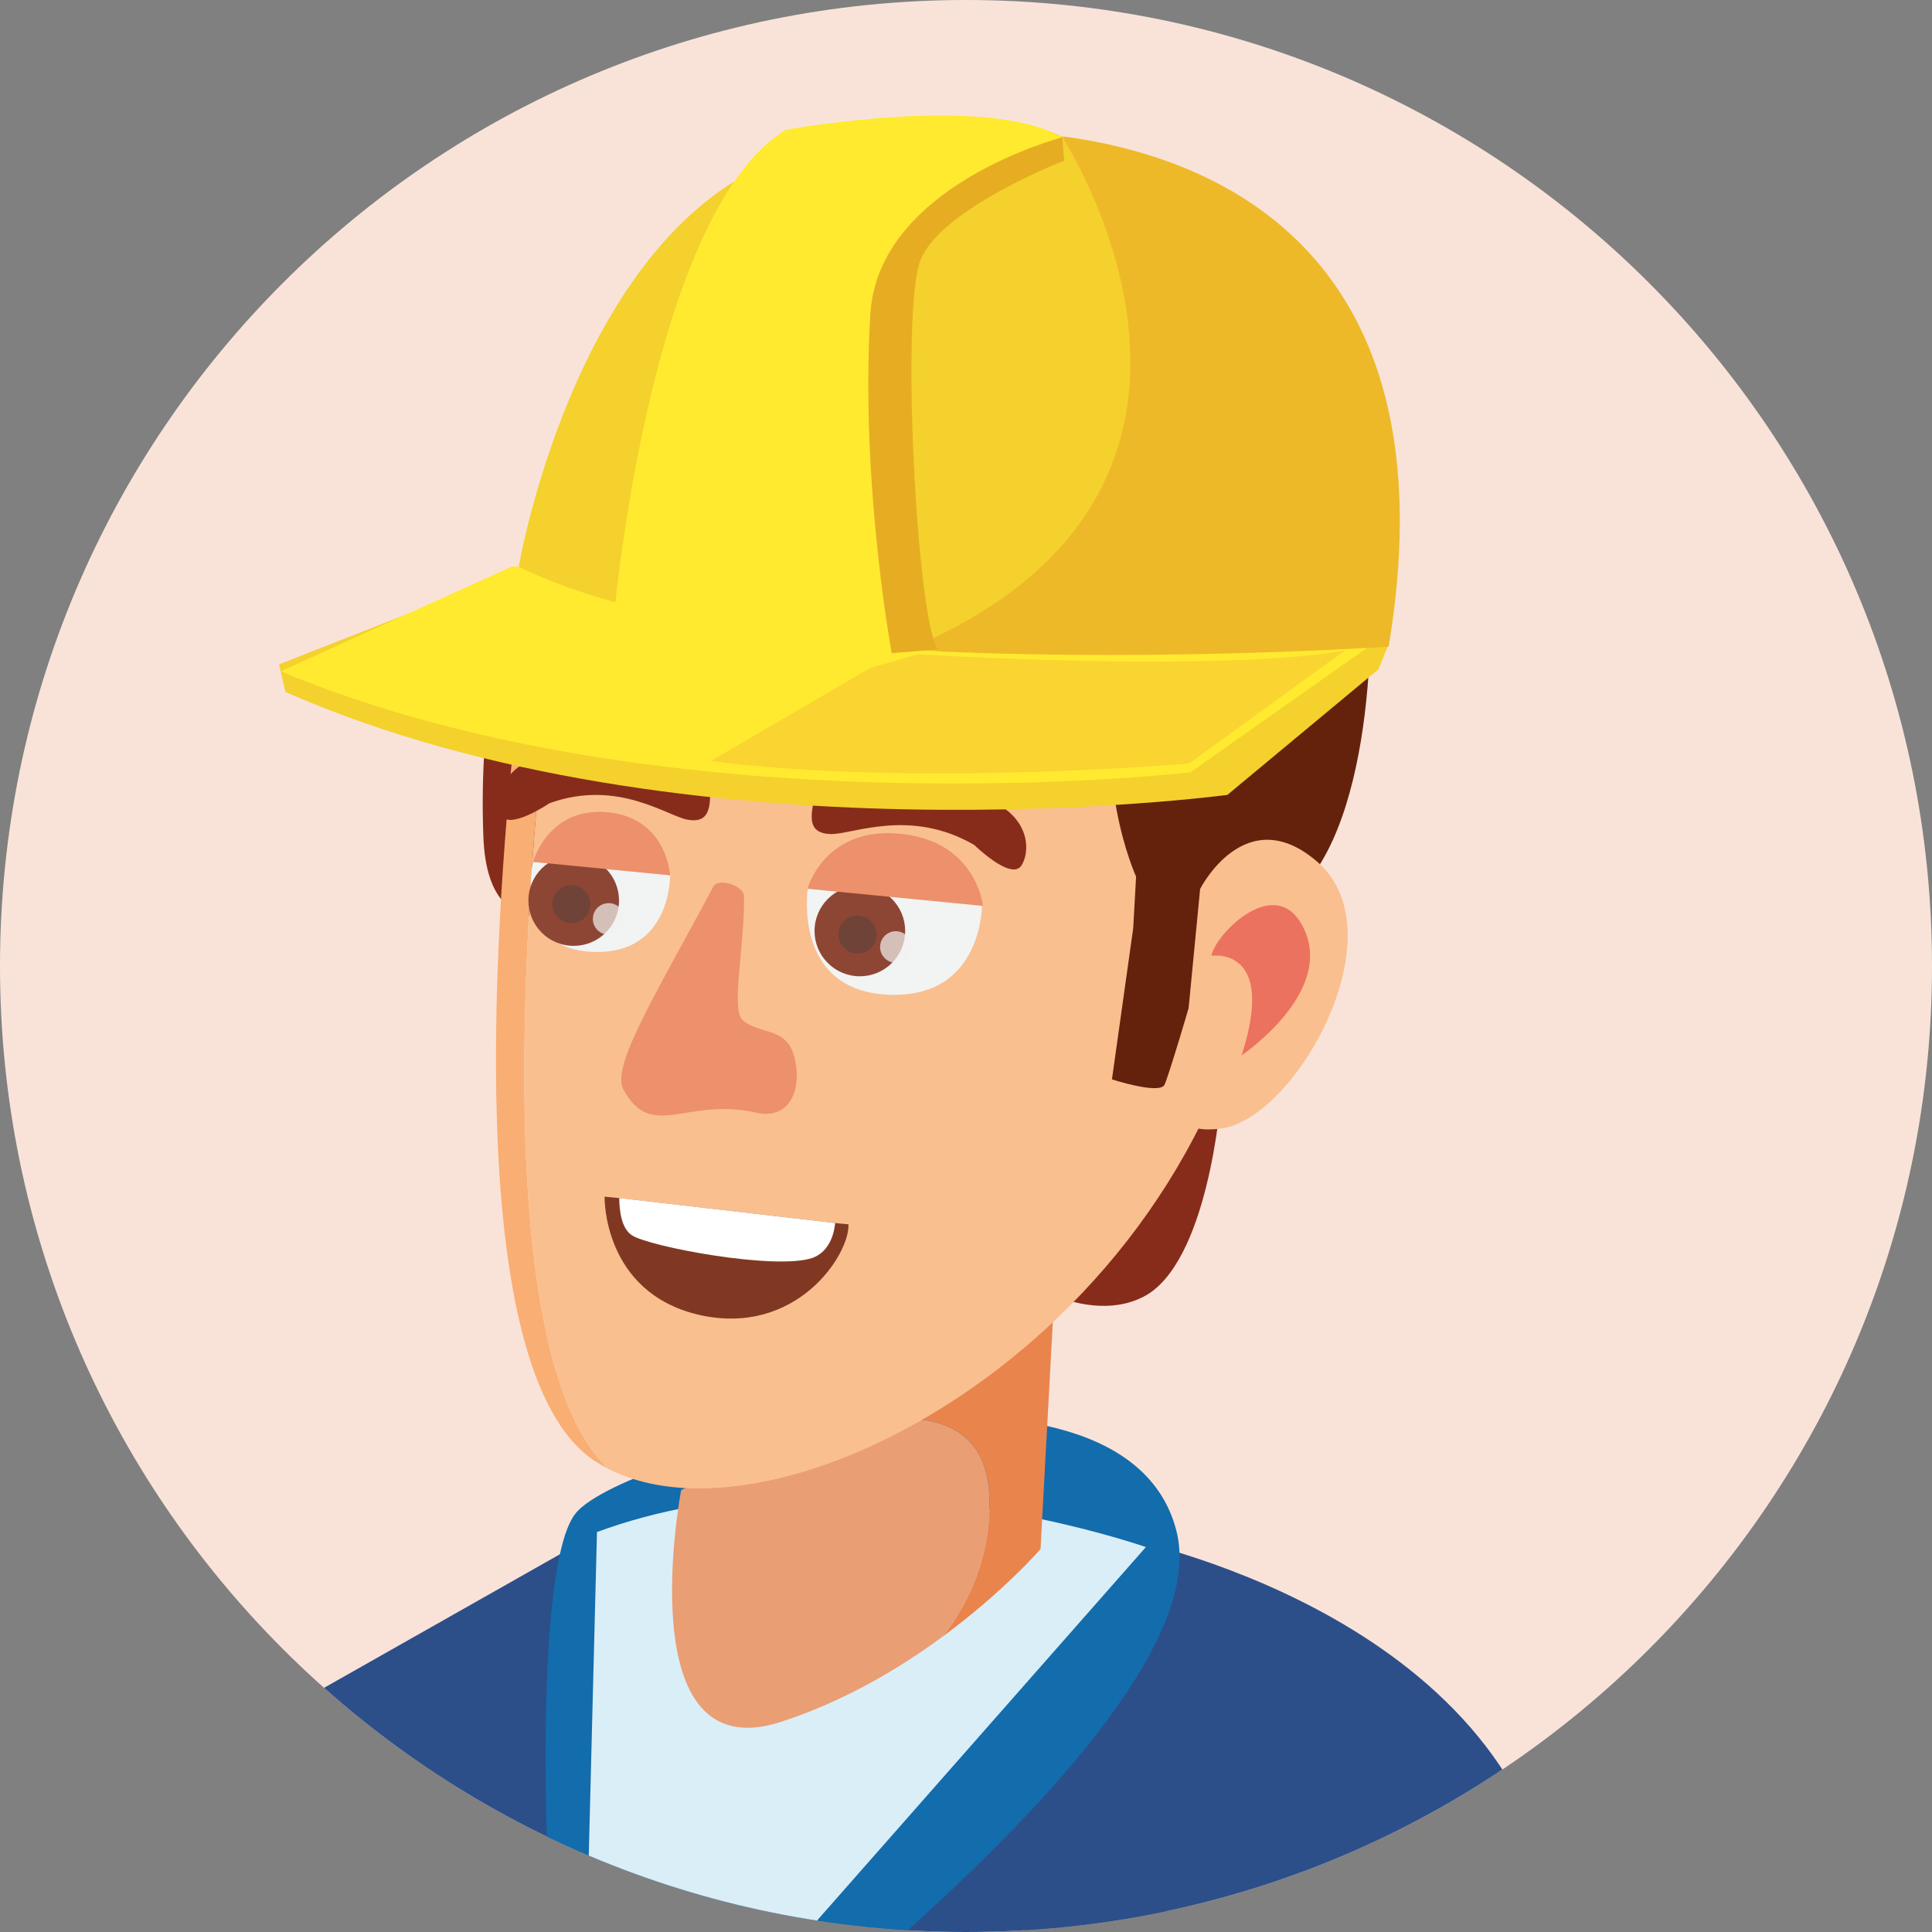 <?xml version="1.0" encoding="utf-8"?>
<!-- Generator: Adobe Illustrator 25.2.3, SVG Export Plug-In . SVG Version: 6.00 Build 0)  -->
<svg version="1.1" id="Layer_1" xmlns="http://www.w3.org/2000/svg" xmlns:xlink="http://www.w3.org/1999/xlink" x="0px" y="0px"
	 viewBox="0 0 576 576" enable-background="new 0 0 576 576" xml:space="preserve">
<rect x="0" y="0" width="576" height="576" fill="#808080" stroke="none"/>
<g>
	<g>
		<defs>
			<path id="SVGID_1_" d="M576,288c0,159.06-128.94,288-288,288C128.94,576,0,447.06,0,288s128.94-288,288-288
				C447.06,0.01,576,128.94,576,288z"/>
		</defs>
		<use xlink:href="#SVGID_1_"  overflow="visible" fill="#F9E3D9"/>
		<clipPath id="SVGID_2_">
			<use xlink:href="#SVGID_1_"  overflow="visible"/>
		</clipPath>
		<g clip-path="url(#SVGID_2_)">
			<path fill="#2C4F8A" d="M304.08,757.73l32.63-59.29c0,0-69.86-173.55-6.22-240.94c0,0,112.12,19.93,132.05,103.81
				c10.32,43.45-7.71,130.65-30.23,196.42H304.08z"/>
			<path fill="#2C4F8A" d="M75.14,733.36H-38.62C28.44,628.75,76.74,515.03,76.74,515.03s69.51,110.21,39.99,155.49
				C107.13,685.24,91.65,708.58,75.14,733.36z"/>
			<path fill="#2C4F8A" d="M88.23,757.73c15.57-103.24-13.92-231.78-15.1-241.23l121.97-69.07l103.29-3.18l79.45,201.81
				c9.33,37.57,11.27,75.1,7.97,111.67H88.23z"/>
			<path fill="#136CAC" d="M173,652.75c0,0,193.66-133.97,177.74-196.32c-15.92-62.34-163.82-23.87-179.08-5.31
				C156.42,469.7,163.05,609.64,173,652.75z"/>
			<path fill="#DAEEF7" d="M341.63,461.24c0,0-90.03-31.67-163.65-4.48L173,652.75L341.63,461.24z"/>
			<path fill="#EA9E74" d="M232.85,513.35c19-6.17,35.57-16.09,48.43-25.59c7.68-10.08,14.08-23.64,13.73-40.69
				c-0.77-40.88-56.4-17.66-58.29-16.86l13.41-9.5l-47.05,23.55C203.07,444.26,187.07,528.22,232.85,513.35z"/>
			<path fill="#E9844D" d="M295,447.07c0.35,17.05-6.05,30.61-13.73,40.69c18.14-13.4,28.95-25.91,28.95-25.91l3.96-73.19
				l-64.07,32.05l-13.41,9.5C238.6,429.41,294.23,406.19,295,447.07z"/>
			<g>
				<path fill="#872C1B" d="M363.91,328.02c0,0-3.68,48.61-22.95,58.56c-19.27,9.95-44.73-10.29-44.73-10.29L363.91,328.02z"/>
				<path fill="#872C1B" d="M172.88,135.5c0,0-31.71,36.59-28.77,113.97c2.94,77.37,127.57-56.77,127.57-56.77L172.88,135.5z"/>
				<path fill="#F9AE73" d="M162.93,210.32c-6.21,56.39-17.22,193.17,18.29,227.52c-1.35-0.69-2.66-1.47-3.91-2.28
					c-40.57-26.66-29.42-167.04-23.14-223.64c1.91-16.9,7.55-33.19,16.86-47.39c18.52-28.19,38.07-45.82,57.49-55.12
					c-16.43,10.44-32.86,27.35-48.56,51.94C170.59,176.03,164.89,192.87,162.93,210.32z"/>
				<path fill="#F9BF8F" d="M376.69,271.88C363.06,393.5,234.82,465.55,181.22,437.84c-35.51-34.35-24.49-171.13-18.29-227.52
					c1.96-17.46,7.66-34.29,17.02-48.96c15.7-24.6,32.13-41.5,48.56-51.94C309.19,70.68,387.39,176.11,376.69,271.88z"/>
				<path fill="#F2F3F3" d="M240.84,264.79l51.97,4.2c0,0,0.69,28.83-27.99,27.57C236.13,295.3,240.84,264.79,240.84,264.79z"/>
				<path fill="#F2F3F3" d="M158.91,256.96l40.87,3.99c0,0,0.44,23.89-23.23,22.84S158.91,256.96,158.91,256.96z"/>
				<path fill="#ED906C" d="M221.82,267.27c-0.05-3.39-7.75-5.55-9.12-2.99c-17.2,32.29-30.64,53.6-26.84,60.55
					c8.43,15.47,18.77,2.15,39.62,6.9c9.18,2.09,13.65-5.7,11.55-15.72c-2.1-10.02-9.74-7.23-15.48-11.71
					C217.72,301.32,221.99,282.7,221.82,267.27z"/>
				<g>
					<path fill="#8E4634" d="M184.49,269.8c-0.72,7.43-7.34,12.86-14.76,12.13c-7.43-0.72-12.86-7.34-12.13-14.76
						c0.73-7.43,7.34-12.86,14.76-12.13C179.79,255.76,185.22,262.37,184.49,269.8z"/>
					<path fill="#704338" d="M176.01,270.11c-0.3,3.12-3.08,5.4-6.21,5.1c-3.12-0.3-5.4-3.08-5.1-6.2c0.31-3.13,3.09-5.4,6.21-5.1
						C174.04,264.21,176.32,266.99,176.01,270.11z"/>
				</g>
				<g>
					<path fill="#8E4634" d="M269.8,278.87c-0.73,7.43-7.34,12.86-14.76,12.13c-7.43-0.72-12.86-7.34-12.13-14.76
						c0.72-7.43,7.34-12.86,14.76-12.13C265.1,264.83,270.53,271.44,269.8,278.87z"/>
					<path fill="#704338" d="M261.32,279.18c-0.31,3.13-3.09,5.4-6.21,5.1c-3.12-0.31-5.4-3.09-5.1-6.21
						c0.31-3.13,3.08-5.41,6.21-5.1C259.35,273.28,261.63,276.06,261.32,279.18z"/>
				</g>
				<path opacity="0.7" fill="#F2F3F3" d="M186.14,274.42c-0.25,2.58-2.55,4.48-5.14,4.22c-2.58-0.25-4.48-2.55-4.22-5.14
					c0.25-2.58,2.55-4.47,5.14-4.22C184.5,269.53,186.39,271.83,186.14,274.42z"/>
				<path opacity="0.7" fill="#F2F3F3" d="M271.77,282.8c-0.25,2.58-2.55,4.48-5.14,4.22c-2.58-0.25-4.48-2.55-4.22-5.14
					c0.25-2.59,2.55-4.48,5.14-4.23C270.13,277.91,272.02,280.21,271.77,282.8z"/>
				<path fill="#ED906C" d="M158.91,256.96l40.87,3.99c0,0-0.87-16.78-18.17-18.73C163.51,240.19,158.91,256.96,158.91,256.96z"/>
				<path fill="#ED906C" d="M293.06,270.09l-52.33-5.12c0,0,4.97-18.36,27.17-16.44C291.14,250.53,293.06,270.09,293.06,270.09z"/>
				<path fill="#872C1B" d="M290.47,251.92c0,0,11.03,10.8,14.05,6.12c3.02-4.69,2.68-17.05-15.15-21.37
					c-17.81-4.31-45.29-4.36-46.63,1.57c-1.34,5.93-1.5,10.24,4.9,10.42C254.05,248.85,271.26,240.77,290.47,251.92z"/>
				<path fill="#872C1B" d="M163.86,239.45c0,0-12.52,8.49-14.49,3.32c-1.96-5.18,0.72-17.25,18.44-18.09
					c17.71-0.83,43.77,4.36,43.91,10.43c0.14,6.08-0.53,10.34-6.63,9.29C198.99,243.37,184.21,232.16,163.86,239.45z"/>
				<g>
					<path fill="#813823" d="M252.96,365.02c0.39,8.97-15.5,33.57-44.56,26.99c-28.83-6.72-28.15-35.24-28.15-35.24l4.38,0.43
						l64.37,7.44L252.96,365.02z"/>
					<path fill="#FFFFFF" d="M248.99,364.63c-0.46,4.66-2.55,8.84-6.71,10.38c-10.91,3.8-48.76-3.31-53.9-6.74
						c-3.17-2.1-3.71-7.35-3.76-11.09L248.99,364.63z"/>
				</g>
				<path fill="#872C1B" d="M335.64,151.97c-34.62,11.21-92.47-3.89-92.47-3.89s58.53,28.21,11.66,42.77
					c-54.87-9.24-88.38-9.2-86.2-58.35c0,0,9.93-10.49,70.15-35.97c21.25-8.96,45.35-8.51,65.95,1.86l27.69,14.32
					C345.03,127.25,355.42,145.55,335.64,151.97z"/>
				<path fill="#64220D" d="M381.72,269.98c-11.29,6.79-17.79,9.4-21.53,10.22c-6.45,23.2-12.32,42.13-13.06,43.3
					c-1.77,2.81-15.62-1.7-15.62-1.7s2.43-17.17,6.34-45.06l0.86-15.39c0,0-14.2-31.01-3.72-65.27
					c-22.61,0.72-51.76-0.42-80.17-5.22c46.87-14.55-11.66-42.77-11.66-42.77s57.85,15.1,92.47,3.89
					c19.78-6.42,9.39-24.72-3.22-39.26l49.94,25.83c0.38-7.6-3.05,2.39,5.46-7.09c0,0,1.57-5.79,3.97,7.71
					c2.99-5.23,2.1,9.35,10.06,5.43c0,0-4.66-6.91-5.14,6.4c5.55,0.8,9.95,4.33,10.88,12.72C410.58,190.62,408.25,254,381.72,269.98
					z"/>
				<g>
					<g>
						<path fill="#F9BF8F" d="M357.8,265.03c0,0,13.53-26.75,35.06-7.99c24.36,21.23-6.45,76.48-28.86,79.43
							c-22.4,2.96-11.12-20.48-11.12-20.48L357.8,265.03z"/>
					</g>
					<path fill="#EC7260" d="M370.16,314.64c0,0,26.84-18.04,18.99-36.83s-26.95,0.72-27.98,7.14
						C361.17,284.95,380.79,281.83,370.16,314.64z"/>
				</g>
			</g>
			<path fill="#F4D12C" d="M414,192.06l-3.05,7.49l-45.03,37.44c0,0-161.79,21.71-280.83-30.7l-1.91-8.23l74.41-29.21L414,192.06z"
				/>
			<path fill="#FFEA2F" d="M409.11,192.06l-54.18,38.19c0,0-155.63,18.19-271.24-30.11l69.01-31.29L409.11,192.06z"/>
			<path fill="#F4D12C" d="M281.31,194.26l-2.38-4.01c113.27-48.26,37.81-149.28,37.81-149.28c0.28-0.07,0.55-0.23,0.83-0.23
				c-27.39-3.86-55.4-1.16-76.84,4.09c-67.86,16.68-86.07,124.12-86.07,124.12C181.86,182.55,233.51,192.18,281.31,194.26z"/>
			<path fill="#EEB929" d="M271.49,193.31l9.82,0.95c67.31,2.94,132.7-1.47,132.7-1.47c17.67-106.02-38-143.94-96.43-152.05
				c-0.28,0-0.55,0.16-0.83,0.23C316.75,40.97,384.77,145.05,271.49,193.31z"/>
			<path fill="#E6AD23" d="M316.7,40.95l0.57,6.92c0,0-37.2,14.48-42.93,29.92c-5.72,15.45-1.15,105.22,5.15,115.84l-24.04,1.93
				L233.71,91.79l25.76-41.51C259.47,50.28,301.82,31.14,316.7,40.95z"/>
			<path fill="#FFEA2F" d="M316.7,40.95c0,0-54.94,14.16-57.23,52.77c-3.09,52.09,6.87,103.77,6.87,103.77l-83.56-11.1
				c0,0,10.3-122.59,51.51-147.7C234.28,38.7,293.81,27.76,316.7,40.95z"/>
			<path fill="#FAD431" d="M259.42,199.17l14.23-4.11c0,0,88.72,5.61,127.29-1.12l-46.42,33.69c0,0-81.99,7.11-142.64-0.75
				L259.42,199.17z"/>
			<path fill="#323D31" d="M138.9,757.73c1.74-13.53,2.9-27.64,3.25-42.31l34.82,2.98c0,0,0.54,15.62-1.04,39.33H138.9z"/>
			<g>
				<path fill="#DBDADC" d="M196.1,757.73l9.39-43.3l-82.91-9.95l-10.61,49.08l21.39,4.18H196.1z M135.52,719.07l51.4,6.96
					l-4.98,20.56l-49.74-4.64L135.52,719.07z"/>
				<polygon fill="#A5A6A7" points="215.77,711.45 136.69,701.74 122.59,704.47 205.49,714.43 				"/>
				<polygon fill="#8B8B8C" points="196.1,757.73 205.49,714.43 215.77,711.45 204.87,757.73 				"/>
				<polygon fill="#8B8B8C" points="132.21,741.95 139.67,737.97 142.15,720.23 135.52,719.07 				"/>
				<polygon fill="#6A6C6C" points="139.67,737.97 182.95,743.28 181.95,746.59 132.21,741.95 				"/>
			</g>
			<path fill="#223F6F" d="M368.69,632.74l-24.92,87.2l-40.69-17.44C303.08,702.5,357.9,643.53,368.69,632.74z"/>
			<path fill="#136CAC" d="M215.05,757.73c7.45-25.3,28.81-59.38,40.64-77.1c5.04-7.54,13.99-11.39,22.93-9.95
				c11.59,1.86,26.3,5.3,29.85,11.08c6.75,11.01-4.93,45.39-17.73,75.98H215.05z"/>
		</g>
	</g>
</g>
</svg>
